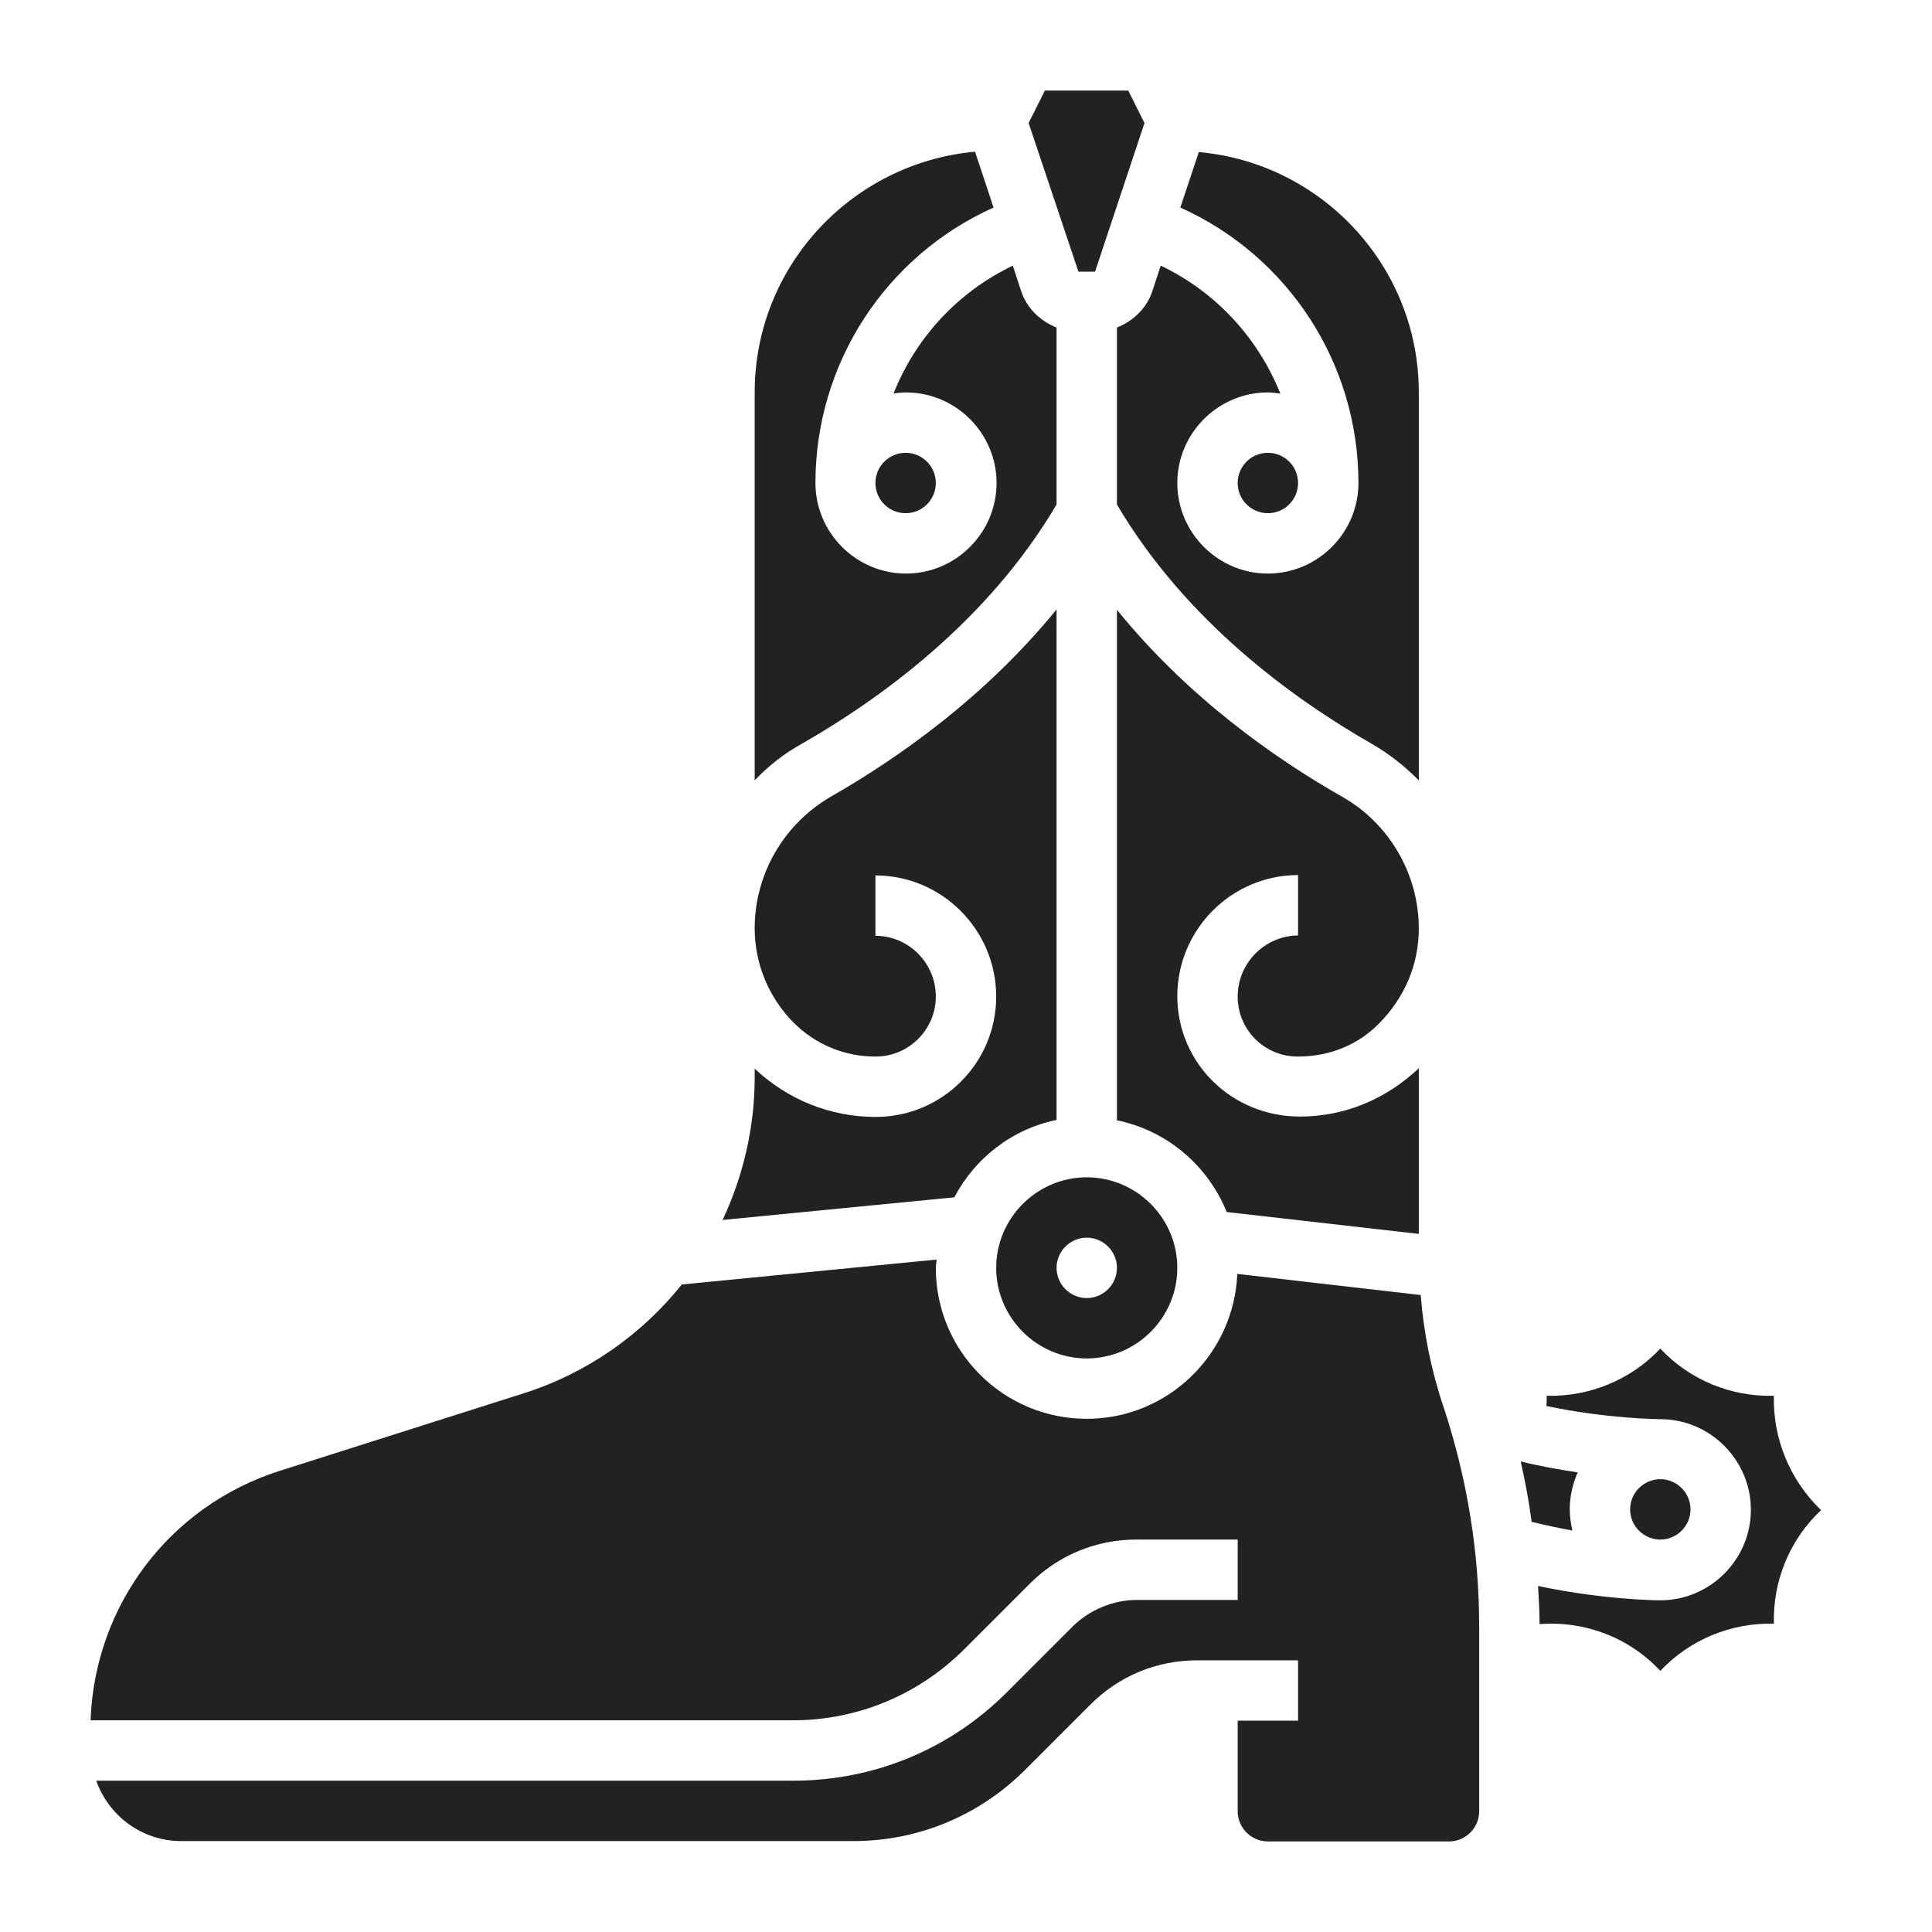 <?xml version="1.0" encoding="utf-8"?>
<!-- Generator: Adobe Illustrator 23.1.1, SVG Export Plug-In . SVG Version: 6.00 Build 0)  -->
<svg version="1.1" id="_x33_0" xmlns="http://www.w3.org/2000/svg" xmlns:xlink="http://www.w3.org/1999/xlink" x="0px" y="0px"
	 viewBox="0 0 512 512" style="enable-background:new 0 0 512 512;" xml:space="preserve">
<style type="text/css">
	.st0{fill:#222222;}
</style>
<g>
	<path class="st0" d="M280,133.7V86.8c-4.3-1.7-7.9-5.1-9.4-9.7l-2.2-6.7c-14.6,7-25.8,19.2-31.6,33.9c1.1-0.2,2.2-0.3,3.3-0.3
		c13.2,0,24,10.8,24,24s-10.8,24-24,24s-24-10.8-24-24c0-31.8,18.7-60.2,47.2-73l-4.9-14.8C225.7,43.2,200,70.6,200,104v102.8
		c3.6-3.8,7.8-7.1,12.5-9.7C233.3,185.2,261.8,164.6,280,133.7L280,133.7z"/>
	<path class="st0" d="M290.2,72l13.1-39.4l-4.3-8.6h-22.1l-4.3,8.6L285.8,72H290.2z"/>
	<path class="st0" d="M264,336c0,13.2,10.8,24,24,24s24-10.8,24-24s-10.8-24-24-24S264,322.8,264,336z M296,336c0,4.4-3.6,8-8,8
		s-8-3.6-8-8s3.6-8,8-8S296,331.6,296,336z"/>
	<path class="st0" d="M296,86.8v46.9c18.2,30.9,46.7,51.5,67.5,63.4c4.7,2.7,8.8,6,12.5,9.7V104c0-33.4-25.7-60.8-58.3-63.7
		L312.8,55c28.5,12.8,47.2,41.2,47.2,73c0,13.2-10.8,24-24,24s-24-10.8-24-24s10.8-24,24-24c1.1,0,2.2,0.2,3.3,0.3
		c-5.9-14.7-17-26.9-31.7-33.9l-2.2,6.7C303.9,81.7,300.3,85.1,296,86.8L296,86.8z"/>
	<circle class="st0" cx="336" cy="128" r="8"/>
	<path class="st0" d="M328,264.1c0,8.8,7.1,15.9,15.9,15.9c8.5,0,15.9-3.1,21.4-8.6c7-7,10.7-15.9,10.7-25.3
		c0-14.4-7.8-27.9-20.4-35c-17.9-10.2-40.9-26.4-59.6-49.5v135.3c13.3,2.7,24.1,12,29.1,24.3L376,327v-43.9
		c-8.8,8.3-19.8,12.8-31.5,12.8c-18.2,0-32.5-14.3-32.5-31.9c0-17.7,14.4-32.1,32-32.1v16C335.2,248,328,255.2,328,264.1L328,264.1z
		"/>
	<path class="st0" d="M416,400c0-3.5,0.8-6.8,2.1-9.8c-4.7-0.7-9.8-1.6-15.1-2.9c1.2,5.3,2.2,10.6,2.9,16c3.7,0.9,7.4,1.7,10.8,2.3
		C416.3,403.8,416,402,416,400z"/>
	<circle class="st0" cx="240" cy="128" r="8"/>
	<path class="st0" d="M440,408c4.4,0,8-3.6,8-8s-3.6-8-8-8s-8,3.6-8,8S435.6,408,440,408z"/>
	<path class="st0" d="M470.1,369.9c-11.4,0.3-22.3-4.2-30.1-12.5c-7.8,8.3-18.9,12.8-30.1,12.5c0,0.9,0,1.8-0.1,2.7
		c16,3.4,30,3.5,30.2,3.5c13.2,0,24,10.8,24,24s-10.8,24-24,24c-0.7,0-14.9-0.1-32.4-3.8c0.2,3.4,0.4,6.7,0.4,10.1
		c12.1-0.9,23.8,3.6,32,12.4c7.8-8.3,18.8-12.8,30.1-12.5c-0.3-11.4,4.2-22.3,12.5-30.1C474.3,392.2,469.8,381.2,470.1,369.9
		L470.1,369.9z"/>
	<path class="st0" d="M280,296.8V161.5c-18.8,23.1-41.8,39.3-59.6,49.5c-12.6,7.2-20.4,20.6-20.4,35c0,9.4,3.7,18.3,10.3,25
		c5.8,5.8,13.5,9,21.7,9c8.9,0,16-7.2,16-15.9c0-8.9-7.2-16.1-16-16.1v-16c17.6,0,32,14.4,32,32.1c0,17.6-14.3,31.9-31.9,31.9
		c-12.1,0-23.4-4.6-32.1-12.8v2.3c0,13.4-3.1,26.3-8.5,37.8l61.4-6C258.4,306.9,268.2,299.2,280,296.8L280,296.8z"/>
	<path class="st0" d="M376.5,343.2l-48.6-5.6C327,358.9,309.5,376,288,376c-22.1,0-40-17.9-40-40c0-0.8,0.2-1.5,0.2-2.2l-67.5,6.6
		c-10.6,13.2-25,23.5-42.1,28.9l-64.5,20.5c-29.2,9.3-49,35.7-50.1,66.1h186.1c17.1,0,33.2-6.7,45.3-18.7l17.5-17.5
		c7.6-7.6,17.6-11.7,28.3-11.7H328v16h-26.7c-6.3,0-12.5,2.6-17,7l-17.5,17.5c-15.1,15.1-35.2,23.4-56.6,23.4H25.5
		c3.3,9.3,12.1,16,22.5,16h178.2c17.1,0,33.2-6.7,45.3-18.7l17.5-17.5c7.6-7.6,17.6-11.7,28.3-11.7H344v16h-16v24c0,4.4,3.6,8,8,8
		h48c4.4,0,8-3.6,8-8v-48.9c0-19.8-3.2-39.3-9.4-58.1C379.3,363.3,377.3,353.3,376.5,343.2z"/>
</g>
</svg>
